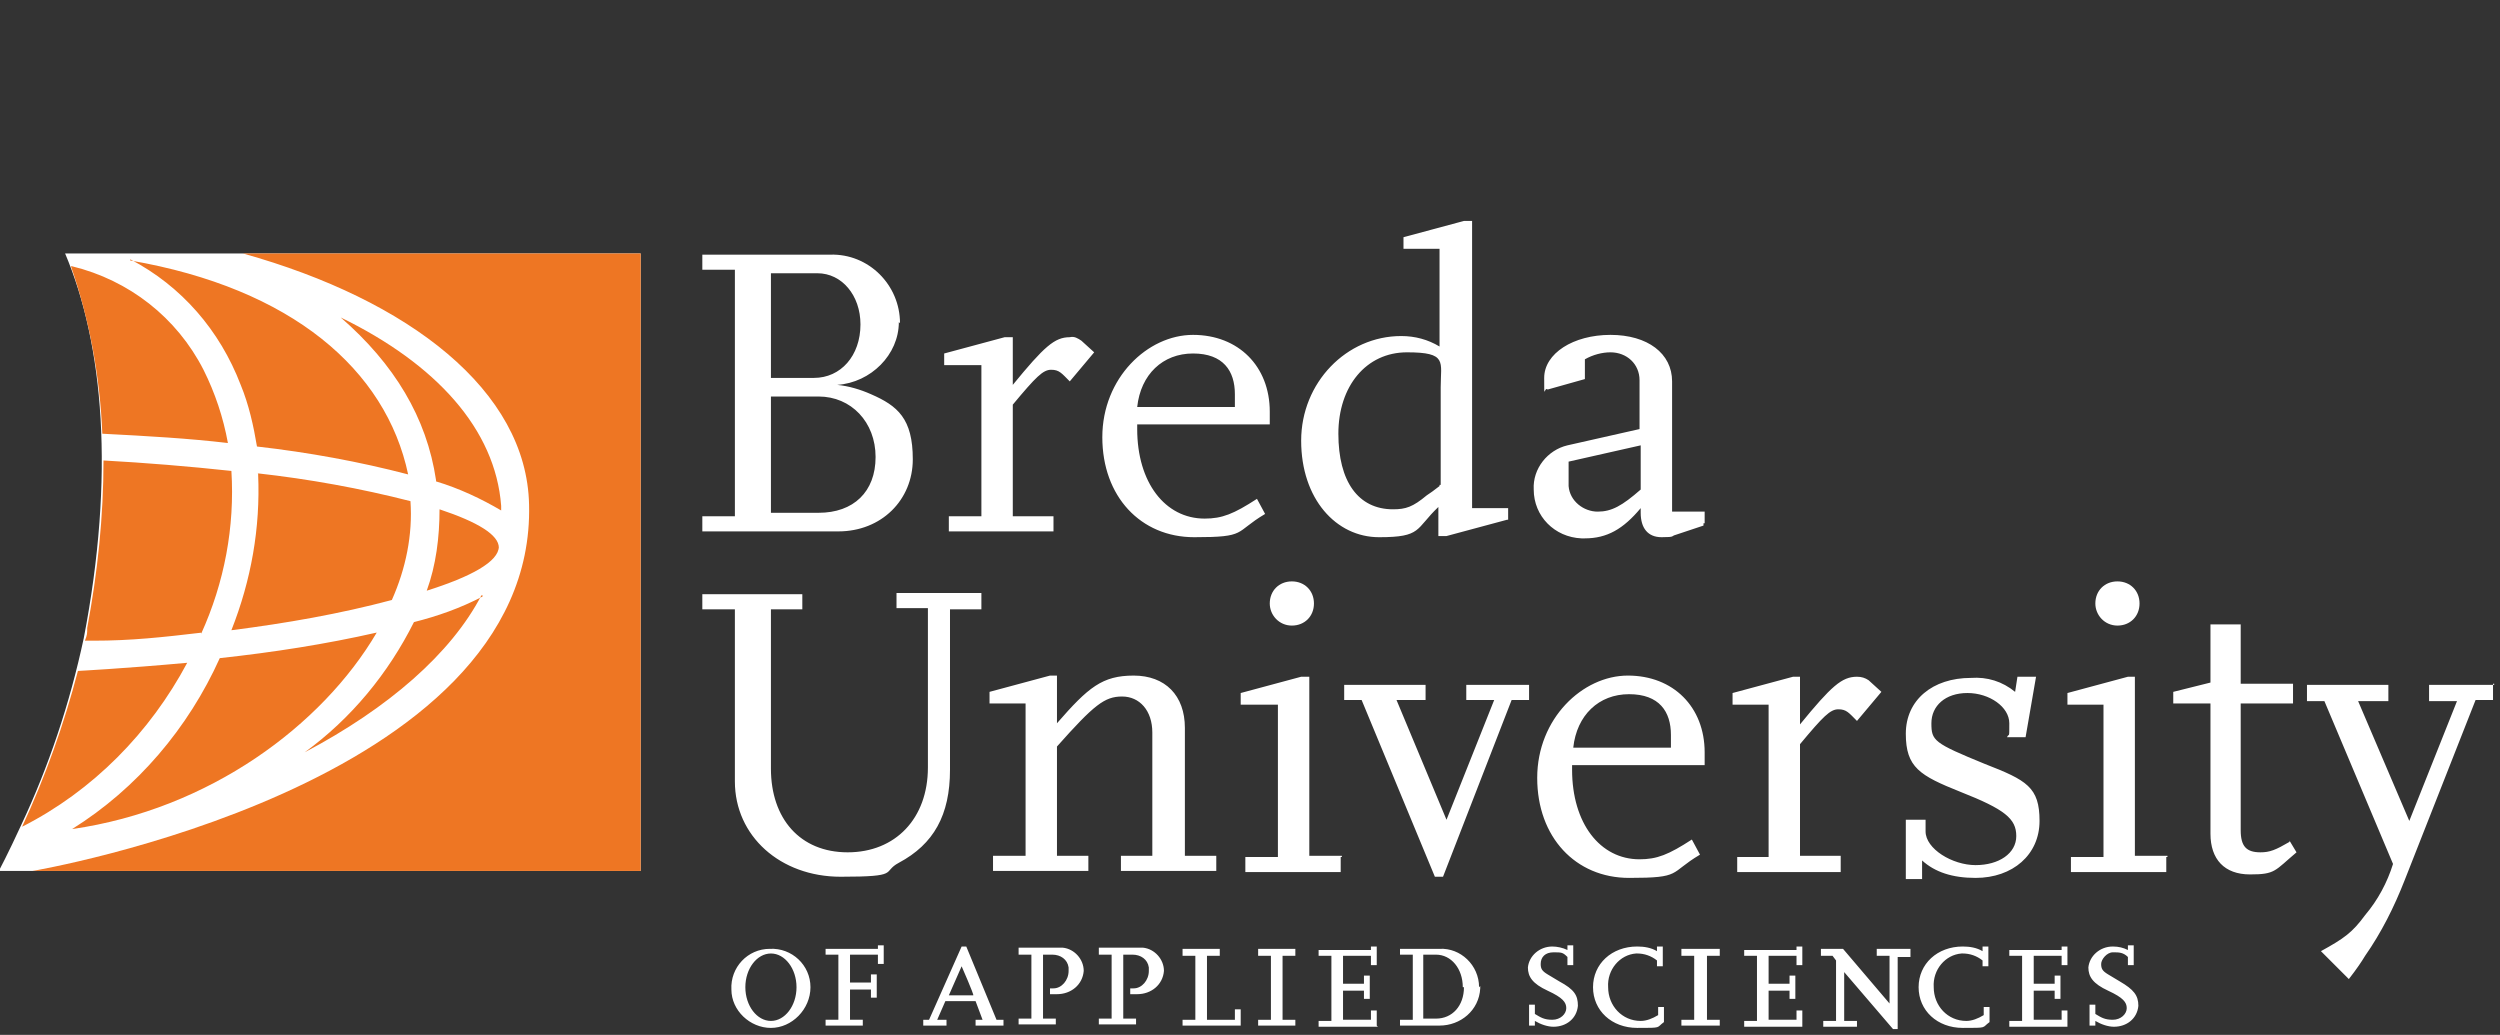 <?xml version="1.0" encoding="UTF-8"?>
<svg id="Layer_1" xmlns="http://www.w3.org/2000/svg" version="1.1" viewBox="0 0 215 89">
  <rect x="0" y="0" width="215" height="89" fill="#333333" stroke="none"/>
  <!-- Generator: Adobe Illustrator 29.3.1, SVG Export Plug-In . SVG Version: 2.1.0 Build 151)  -->
  <defs>
    <style>
      .st0 {
        fill: #fff;
      }

      .st1 {
        fill: #ee7623;
      }
    </style>
  </defs>
  <path class="st0" d="M55.1,74.9V21.8H5.6c3.3,7.8,4.3,19.1,1.6,33.1-1.2,5.6-3,11-5.4,16.1-1.1,2.4-1.9,3.9-1.9,3.9h55.2Z"/>
  <path class="st1" d="M55.1,74.9V21.8H20.9c14.3,4,24.4,11.8,24.6,21.6.6,24.2-42.7,31.5-42.7,31.5h52.3ZM11.2,22.3c4.4,2.3,7.7,6.1,9.5,10.8.7,1.7,1.1,3.5,1.4,5.3,4.4.5,8.8,1.3,13,2.4h0c-1.9-9-10-16-23.9-18.4h0ZM6.1,22.9c1.6,4.6,2.5,9.5,2.7,14.4,3.9.2,7.4.4,10.8.8-.4-2.2-1.1-4.3-2.1-6.3-2.3-4.5-6.4-7.7-11.3-8.9h0ZM1.9,71.1c6.1-3.1,11-8.1,14.2-14.1-5.5.5-9.4.7-9.4.7-1.2,4.6-2.8,9.1-4.8,13.4h0ZM17.3,54.5c2-4.4,2.9-9.2,2.6-14-3.7-.4-7.4-.7-11-.9,0,4.8-.5,9.6-1.4,14.4,0,.5,0,.6-.2,1.1h.7c3.3,0,6-.3,9.4-.7h-.1ZM6.2,71.3c11.8-1.7,21.5-8.9,26.2-16.9-4.4,1-8.9,1.7-13.5,2.2-2.7,6-7.1,11.2-12.7,14.7h0ZM41.5,51.3c-1.9,1-3.9,1.7-5.9,2.2-2.2,4.4-5.4,8.3-9.4,11.2,7.2-3.8,12.6-8.5,15.2-13.5h.1ZM42.9,47.1c0-1.1-1.8-2.2-5.1-3.3h0c0,2.4-.3,4.8-1.1,7,3.8-1.2,6.2-2.5,6.2-3.8h0ZM37.5,41.4h0c2,.6,3.9,1.5,5.6,2.5v-.4c-.5-6.6-5.6-12.2-13.8-16.2,4.6,4,7.4,8.6,8.2,14h0ZM22.2,40.8c.2,4.6-.6,9.1-2.3,13.4,4.7-.6,9.3-1.4,13.8-2.6,1.2-2.7,1.8-5.6,1.6-8.5-4.3-1.1-8.7-1.9-13.2-2.4h.1Z"/>
  <path class="st0" d="M74,27.9c0,2.7-1.7,4.6-4,4.6h-3.7v-9h4c2.1,0,3.7,1.9,3.7,4.4h0ZM66.3,34.1h4.1c2.8,0,4.9,2.2,4.9,5.2s-1.9,4.8-4.9,4.8h-4.1v-10h0ZM77.4,27.8c0-3.3-2.7-6-6-5.9h-11v1.3h2.8v21.2h-2.8v1.3h11.7c3.7,0,6.4-2.7,6.4-6.2s-1.3-4.6-3.6-5.6c-.9-.4-1.9-.7-2.9-.8,2.9-.2,5.3-2.6,5.3-5.4h0ZM90.6,44.4h-3.5v-9.6c2-2.4,2.6-3,3.3-3s.9.3,1.6,1l2.1-2.5-1.1-1c-.3-.2-.6-.4-1-.3-1.3,0-2.2.8-4.9,4.1v-4.1h-.7l-5.2,1.4v1h3.2v13h-2.8v1.3h9v-1.3h0ZM106.2,35h-8.4c.3-2.8,2.2-4.6,4.8-4.6s3.6,1.5,3.6,3.5v.3s0,.9,0,.8ZM109.2,36.4v-1c0-3.9-2.7-6.6-6.6-6.6s-7.8,3.7-7.8,8.8,3.3,8.6,7.9,8.6,3.4-.4,6.1-2l-.7-1.3c-2,1.3-3,1.7-4.5,1.7-3.4,0-5.8-3.1-5.8-7.7v-.4h11.4ZM123.8,41.8c-.5.4-.8.6-1.1.8-1.2,1-1.8,1.2-2.9,1.2-3,0-4.7-2.4-4.7-6.5s2.4-7,5.9-7,2.9.8,2.9,3v8.4h-.1ZM129.7,44.7v-1h-3.1v-24.7h-.7l-5.2,1.4v1h3.1v8.4c-1-.6-2.1-.9-3.3-.9-4.7,0-8.6,4-8.6,9s3,8.3,6.7,8.3,3.1-.7,5.1-2.6v2.5h.7l5.2-1.4h.1ZM141.1,42.1c-1.6,1.4-2.5,1.9-3.7,1.9s-2.4-.9-2.5-2.2v-2.1l6.2-1.4v3.8ZM146.6,45v-1h-2.8v-11.2c0-2.4-2.1-4-5.3-4s-5.7,1.6-5.7,3.7,0,.7.3,1l3.2-.9v-1.7c.7-.4,1.5-.6,2.2-.6,1.4,0,2.5,1,2.5,2.4h0v4.2l-6.2,1.4c-1.7.4-3,2-2.9,3.8,0,2.3,1.8,4.1,4.1,4.2h.3c1.9,0,3.3-.8,4.8-2.6v.4c0,1.3.6,2.1,1.8,2.1s.8-.1,1.2-.2l2.4-.8h0v-.2ZM84.4,51h-7.3v1.3h2.7v13.7c0,4.4-2.8,7.3-6.9,7.3s-6.6-2.9-6.6-7.2v-13.7h2.7v-1.3h-8.6v1.3h2.8v14.8c0,4.7,3.9,8.2,9.1,8.2s3.5-.4,5-1.2c3-1.6,4.4-4.1,4.4-8v-13.8h2.7v-1.3h0ZM104.6,73.6h-2.7v-11c0-2.8-1.7-4.5-4.4-4.5s-3.9,1-6.6,4.1v-4.1h-.6l-5.2,1.4v1h3.1v13.1h-2.8v1.3h8.2v-1.3h-2.7v-9.4c3.2-3.6,4.1-4.3,5.6-4.3s2.6,1.2,2.6,3.1v10.6h-2.7v1.3h8.2v-1.3ZM115.4,73.6h-2.8v-15.4h-.7l-5.2,1.4v1h3.2v13.1h-2.8v1.3h8.2v-1.3h.1ZM109.2,51.9c0,1,.8,1.9,1.9,1.9s1.9-.8,1.9-1.9-.8-1.9-1.9-1.9-1.9.8-1.9,1.9M131.7,58.9h-5.6v1.3h2.4l-4.1,10.3-4.3-10.3h2.5v-1.3h-7v1.3h1.5l6.3,15.2h.7l5.9-15.2h1.5v-1.3h.2ZM143.7,64.3h-8.4c.3-2.8,2.2-4.6,4.8-4.6s3.6,1.5,3.6,3.5v1.1h0ZM146.6,65.7v-1c0-3.9-2.7-6.6-6.6-6.6s-7.8,3.7-7.8,8.8,3.3,8.6,7.9,8.6,3.4-.4,6.1-2l-.7-1.3c-2,1.3-3,1.7-4.5,1.7-3.4,0-5.8-3.1-5.8-7.7v-.4h11.4ZM158.3,73.6h-3.5v-9.6c2-2.4,2.6-3,3.3-3s.9.3,1.6,1l2.1-2.5-1.1-1c-.3-.2-.6-.3-1-.3-1.3,0-2.2.8-4.9,4.1v-4.1h-.6l-5.2,1.4v1h3.1v13.1h-2.7v1.3h8.9v-1.3h0ZM165.3,74c1.1,1,2.6,1.5,4.6,1.5,3.2,0,5.5-2,5.5-4.9s-1.1-3.5-4.7-4.9c-4.4-1.8-4.6-2-4.6-3.5s1.2-2.6,3.1-2.6,3.6,1.2,3.6,2.6,0,.8-.2,1.2h1.6l.9-5.2h-1.6l-.2,1.3c-1.1-.9-2.4-1.3-3.8-1.2-3.3,0-5.6,1.9-5.6,4.8s1.2,3.6,4.7,5c3.8,1.5,4.8,2.3,4.8,3.8s-1.5,2.5-3.5,2.5-4.3-1.4-4.3-2.9v-1h-1.7v5.1h1.4v-1.3h0v-.3ZM186.4,73.6h-2.8v-15.4h-.6l-5.2,1.4v1h3.1v13.1h-2.8v1.3h8.2v-1.3h.1ZM180.2,51.9c0,1,.8,1.9,1.9,1.9s1.9-.8,1.9-1.9-.8-1.9-1.9-1.9-1.9.8-1.9,1.9M196.9,72.4c-1.2.7-1.7.9-2.5.9-1.2,0-1.7-.5-1.7-1.9v-10.9h4.5v-1.7h-4.5v-5.1h-2.6v5l-3.2.8v1h3.2v11.2c0,2.2,1.2,3.5,3.4,3.5s2.1-.3,4-1.9l-.6-1h0ZM214.5,58.9h-5.6v1.4h2.4l-4.1,10.3-4.4-10.3h2.6v-1.4h-7v1.4h1.5l5.9,14c-.5,1.6-1.3,3.1-2.4,4.4-1.1,1.5-1.8,2-3.8,3.1l2.4,2.4c.7-.9,1.1-1.5,1.4-2,1.4-2,2.5-4.2,3.4-6.5l6.1-15.5h1.5v-1.4h.1ZM68.5,84.9c0,1.6-1,2.9-2.2,2.9s-2.2-1.3-2.2-2.9,1-2.9,2.2-2.9,2.2,1.3,2.2,2.9M69.7,84.9c0-1.9-1.6-3.4-3.5-3.3-1.9,0-3.4,1.6-3.3,3.5,0,1.8,1.6,3.3,3.4,3.3s3.4-1.6,3.4-3.5M76,82.9v-1.6h-.5v.3h-4.5v.5h1.1v5.6h-1.1v.5h3.2v-.5h-1.1v-2.6h1.8v.7h.5v-2h-.5v.7h-1.8v-2.4h2.4v.8s.5,0,.5,0ZM83.7,85.6h-2.1l1.1-2.5s1.1,2.5,1,2.5ZM86.3,88.2v-.5h-.6l-2.6-6.3h-.4l-2.8,6.3h-.5v.5h2v-.5h-.8l.7-1.6h2.6l.6,1.6h-.6v.5h2.4ZM93.2,83.5c0-1-.8-1.9-1.8-2h-3.8v.6h1.1v5.5h-1.1v.5h3.2v-.5h-1.1v-5.5h.8c.7,0,1.3.4,1.4,1.1v.3c0,.8-.6,1.5-1.3,1.5h-.3v.5h.6c1.2,0,2.2-.8,2.3-2h0M100.1,83.5c0-1-.8-1.9-1.8-2h-3.8v.6h1.1v5.5h-1.1v.5h3.2v-.5h-1.1v-5.5h.8c.7,0,1.3.4,1.4,1.1v.3c0,.8-.6,1.5-1.3,1.5h-.3v.5h.6c1.2,0,2.2-.8,2.3-2h0M106.7,88.2v-1.4h-.5v.9h-2.4v-5.5h1.1v-.6h-3.2v.6h1.1v5.5h-1.1v.5h5.1,0ZM111.4,88.2v-.5h-1.1v-5.5h1.1v-.6h-3.2v.6h1.1v5.5h-1.1v.5h3.2ZM118.4,88.2v-1.3h-.5v.8h-2.4v-2.5h1.8v.7h.5v-2h-.5v.7h-1.8v-2.4h2.4v.8h.5v-1.6h-.5v.3h-4.5v.5h1.1v5.6h-1.1v.5h5.1,0ZM125.9,84.9c0,1.6-1,2.7-2.4,2.7h-1.1v-5.5h1.1c1.3,0,2.3,1.2,2.3,2.8M127.2,84.9c0-1.9-1.6-3.4-3.4-3.3h-3.4v.5h1.1v5.6h-1.1v.5h3.4c1.8,0,3.4-1.3,3.5-3.2v-.2M135.7,86.5c0-.9-.3-1.4-1.6-2.1l-1-.6c-.5-.3-.6-.5-.6-.9,0-.6.4-1,1.1-1s.8,0,1.2.4v.7h.5v-1.7h-.5v.4c-.4-.2-.9-.3-1.3-.3-1.1,0-2,.8-2.1,1.8h0c0,.8.4,1.4,1.7,2s1.6,1,1.6,1.5-.5,1-1.2,1-1-.2-1.5-.5v-.8h-.5v1.8h.5v-.4c.5.3,1.1.5,1.6.5,1.1,0,2-.7,2.1-1.8h0M143.1,87.9v-1.3h-.5v.7c-.5.3-1,.5-1.5.5-1.6,0-2.8-1.3-2.8-2.9h0c-.1-1.5,1-2.8,2.4-2.9h.1c.6,0,1.2.2,1.7.6v.5h.5v-1.7h-.5v.4c-.5-.3-1.1-.4-1.7-.4-2.2,0-3.8,1.5-3.8,3.5s1.6,3.5,3.8,3.5,1.6,0,2.3-.5M147.9,88.2v-.5h-1.1v-5.5h1.1v-.6h-3.3v.6h1.1v5.5h-1.1v.5h3.3ZM155,88.2v-1.3h-.5v.8h-2.4v-2.5h1.8v.7h.5v-2h-.5v.7h-1.8v-2.4h2.4v.8h.5v-1.6h-.5v.3h-4.5v.5h1.1v5.6h-1.1v.5h5.1-.1ZM164.3,82.2v-.6h-2.9v.6h1.1v4.1l-4-4.7h-1.9v.6h1l.3.4v5.2h-1.1v.5h2.9v-.5h-1.1v-4.2l4.2,4.9h.4v-6.2h1.1ZM171.1,87.9v-1.3h-.5v.7c-.5.3-1,.5-1.5.5-1.6,0-2.8-1.3-2.8-2.9h0c-.1-1.5,1-2.8,2.4-2.9h.1c.6,0,1.2.2,1.7.6v.5h.5v-1.7h-.5v.4c-.5-.3-1.1-.4-1.7-.4-2.2,0-3.8,1.5-3.8,3.5s1.6,3.5,3.8,3.5,1.6,0,2.3-.5M177.8,88.2v-1.3h-.5v.8h-2.4v-2.5h1.8v.7h.5v-2h-.5v.7h-1.8v-2.4h2.4v.8h.5v-1.6h-.5v.3h-4.5v.5h1.1v5.6h-1.1v.5h5.2-.2ZM183.9,86.5c0-.9-.4-1.4-1.6-2.1l-1-.6c-.5-.3-.6-.5-.6-.9s.5-1,1-1h.1c.4,0,.8,0,1.2.4v.7h.5v-1.7h-.5v.4c-.4-.2-.8-.3-1.3-.3-1.1,0-2,.8-2.1,1.8h0c0,.8.4,1.4,1.7,2s1.6,1,1.6,1.5-.5,1-1.2,1-1-.2-1.5-.5v-.8h-.5v1.8h.5v-.4c.5.3,1.1.5,1.6.5,1.1,0,2-.7,2.1-1.8h0"/>
</svg>
